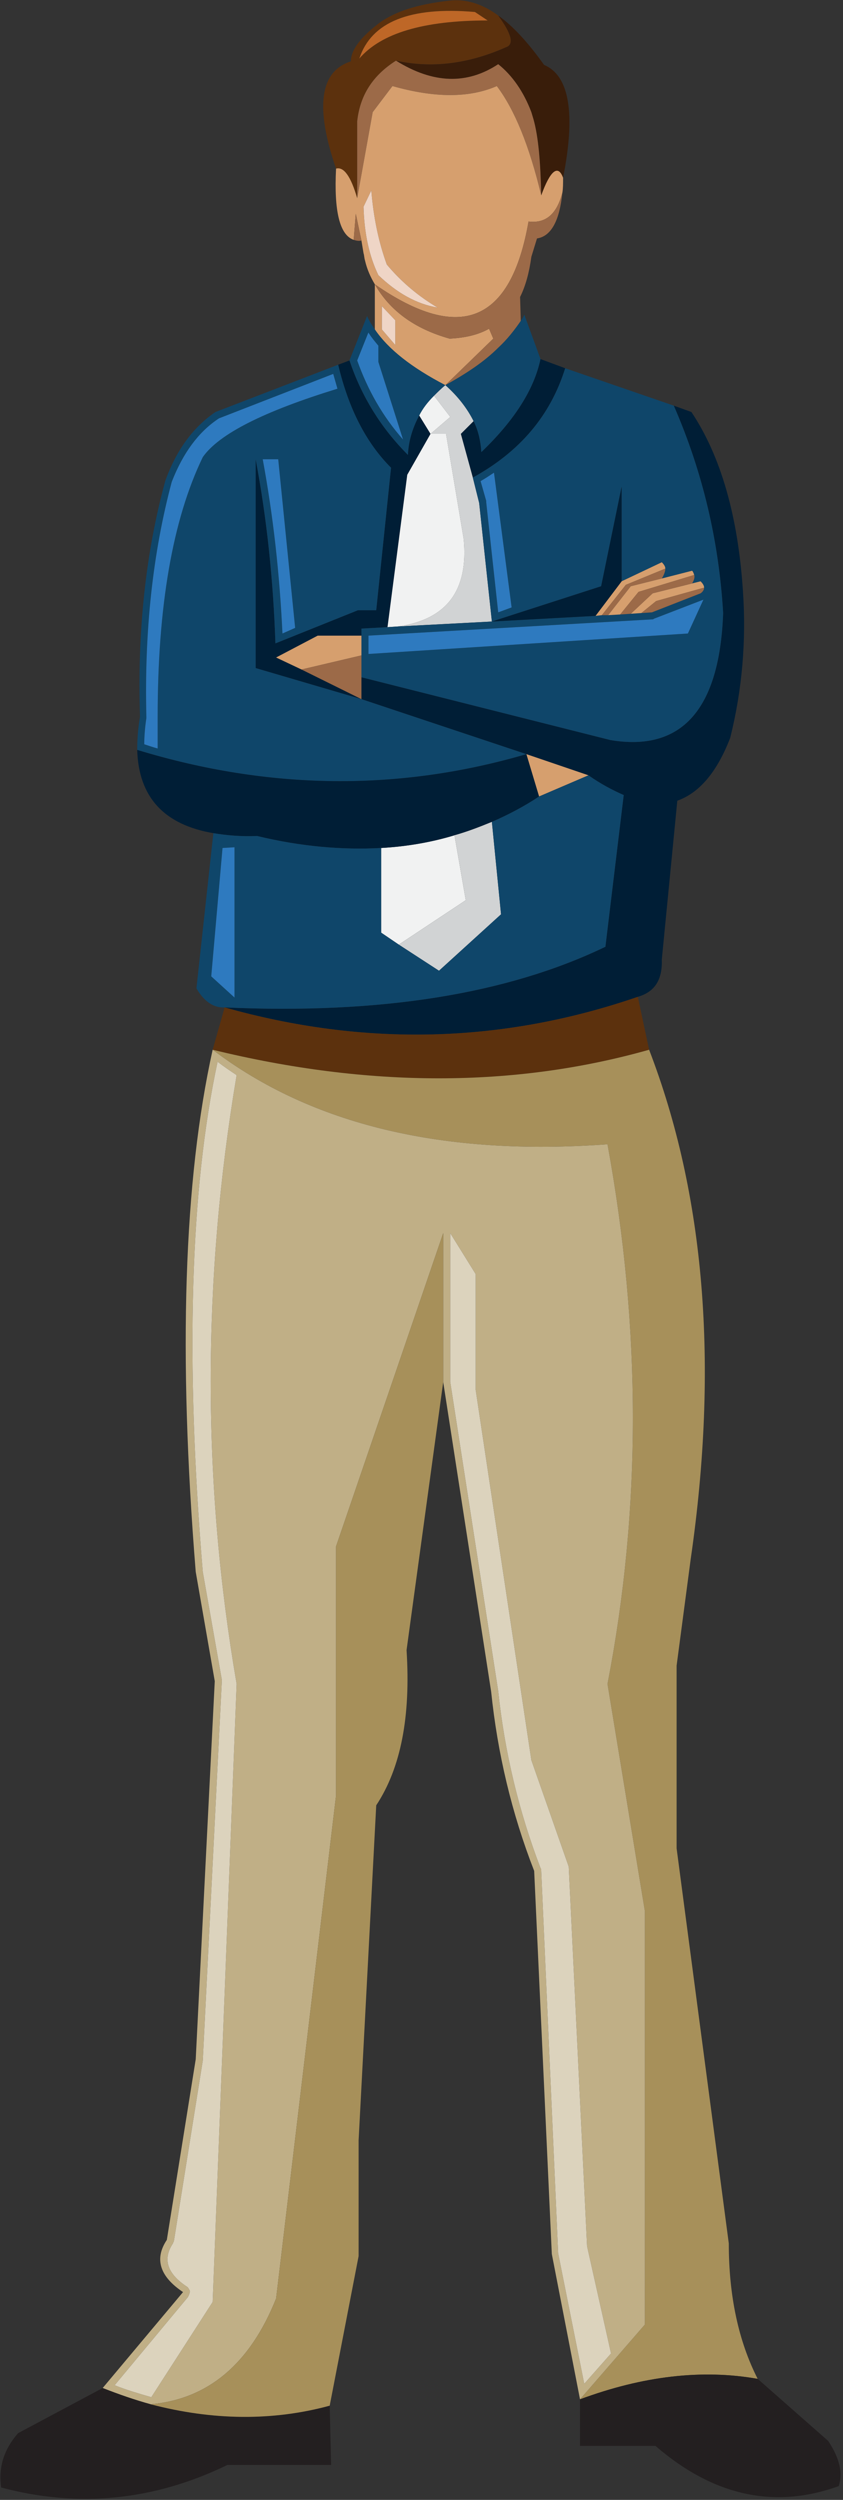 <?xml version="1.0" encoding="UTF-8" standalone="no"?>
<!DOCTYPE svg PUBLIC "-//W3C//DTD SVG 1.1//EN" "http://www.w3.org/Graphics/SVG/1.1/DTD/svg11.dtd">
<svg width="100%" height="100%" viewBox="0 0 249 738" version="1.1" xmlns="http://www.w3.org/2000/svg" xmlns:xlink="http://www.w3.org/1999/xlink" xml:space="preserve" xmlns:serif="http://www.serif.com/" style="fill-rule:evenodd;clip-rule:evenodd;stroke-linejoin:round;stroke-miterlimit:1.414;">
    <rect x="0" y="0" width="249" height="738" fill="#333333" stroke="none"/>
    <g transform="matrix(1,0,0,1,-1611.86,-833.618)">
        <g transform="matrix(4.167,0,0,4.167,0,0)">
            <path d="M435.825,229.241L434.576,228.791C436.625,233.489 437.774,238.386 438.075,243.485C437.825,250.332 435.126,253.331 430.078,252.481L412.435,248.033L412.435,249.583L424.13,253.481L428.528,254.98C429.378,255.58 430.228,256.03 431.027,256.379L429.729,267.126C422.781,270.474 413.784,271.923 402.739,271.423C412.685,274.222 422.431,273.972 432.027,270.673C433.227,270.324 433.776,269.474 433.727,268.025L434.826,256.779C436.375,256.229 437.625,254.78 438.574,252.331C439.424,248.932 439.724,245.434 439.475,241.885C439.124,236.637 437.925,232.389 435.825,229.241Z" style="fill:rgb(0,30,54);fill-rule:nonzero;"/>
        </g>
        <g transform="matrix(4.167,0,0,4.167,0,0)">
            <path d="M420.481,200.902L421.382,201.502C416.833,201.502 413.834,202.401 412.285,204.201C413.135,201.601 415.884,200.502 420.481,200.902ZM422.131,201.152C420.981,200.302 419.782,199.952 418.633,200.102C416.384,200.352 414.634,200.902 413.484,201.851C412.285,202.801 411.686,203.651 411.686,204.4C409.486,205.1 409.137,207.649 410.636,211.998C411.186,211.847 411.686,212.547 412.135,214.096L412.135,208.649C412.335,206.799 413.234,205.4 414.884,204.35C417.383,204.9 419.982,204.6 422.681,203.401C423.28,203.201 423.081,202.451 422.131,201.152Z" style="fill:rgb(92,49,13);fill-rule:nonzero;"/>
        </g>
        <g transform="matrix(4.167,0,0,4.167,0,0)">
            <path d="M421.382,201.502L420.481,200.902C415.884,200.502 413.135,201.601 412.285,204.201C413.834,202.401 416.833,201.502 421.382,201.502Z" style="fill:rgb(190,103,39);fill-rule:nonzero;"/>
        </g>
        <g transform="matrix(4.167,0,0,4.167,0,0)">
            <path d="M422.681,203.401C419.982,204.6 417.383,204.9 414.884,204.35C417.533,206 419.932,206.049 422.131,204.6C423.131,205.4 423.931,206.549 424.48,207.999C424.53,208.149 424.58,208.349 424.63,208.499C424.98,209.749 425.13,211.547 425.18,213.896C425.83,212.097 426.38,211.698 426.729,212.647C427.629,208.099 427.179,205.4 425.38,204.65C424.28,203.101 423.181,201.901 422.131,201.152C423.081,202.451 423.28,203.201 422.681,203.401Z" style="fill:rgb(57,29,10);fill-rule:nonzero;"/>
        </g>
        <g transform="matrix(4.167,0,0,4.167,0,0)">
            <path d="M414.634,206.15C417.633,207 420.082,207 422.031,206.15C423.28,207.799 424.33,210.348 425.18,213.896C425.13,211.547 424.98,209.749 424.63,208.499C424.58,208.349 424.53,208.149 424.48,207.999C423.931,206.549 423.131,205.4 422.131,204.6C419.932,206.049 417.533,206 414.884,204.35C413.234,205.4 412.335,206.799 412.135,208.649L412.135,214.096L413.234,207.999L414.634,206.15Z" style="fill:rgb(156,106,72);fill-rule:nonzero;"/>
        </g>
        <g transform="matrix(4.167,0,0,4.167,0,0)">
            <path d="M413.635,219.545C412.984,218.195 412.635,216.595 412.585,214.696L413.135,213.546C413.285,215.396 413.635,217.145 414.234,218.795C415.284,220.045 416.483,221.044 417.833,221.843C416.333,221.593 414.934,220.794 413.635,219.545ZM422.031,206.15C420.082,207 417.633,207 414.634,206.15L413.234,207.999L412.135,214.096C411.686,212.547 411.186,211.847 410.636,211.998C410.485,214.996 410.886,216.696 411.885,217.045L412.035,215.196L412.435,217.095L412.585,217.995C412.635,218.145 412.635,218.344 412.685,218.495C412.835,219.144 413.085,219.694 413.385,220.194C419.433,224.392 423.031,222.893 424.28,215.746C425.479,215.896 426.279,215.246 426.68,213.697C426.729,213.397 426.729,213.046 426.729,212.647C426.38,211.698 425.83,212.097 425.18,213.896C424.33,210.348 423.28,207.799 422.031,206.15Z" style="fill:rgb(214,159,110);fill-rule:nonzero;"/>
        </g>
        <g transform="matrix(4.167,0,0,4.167,0,0)">
            <path d="M412.585,214.696C412.635,216.595 412.984,218.195 413.635,219.545C414.934,220.794 416.333,221.593 417.833,221.843C416.483,221.044 415.284,220.045 414.234,218.795C413.635,217.145 413.285,215.396 413.135,213.546L412.585,214.696Z" style="fill:rgb(239,213,198);fill-rule:nonzero;"/>
        </g>
        <g transform="matrix(4.167,0,0,4.167,0,0)">
            <path d="M412.035,215.196L411.885,217.045C412.035,217.095 412.235,217.145 412.435,217.095L412.035,215.196Z" style="fill:rgb(156,106,72);fill-rule:nonzero;"/>
        </g>
        <g transform="matrix(4.167,0,0,4.167,0,0)">
            <path d="M414.834,222.743L414.834,224.493L413.885,223.393L413.885,221.744L414.834,222.743ZM413.385,220.194L413.385,223.393C414.334,224.793 415.983,226.091 418.383,227.341L421.781,224.043L421.481,223.342C420.682,223.793 419.732,223.993 418.683,224.043C416.184,223.342 414.435,222.044 413.385,220.194Z" style="fill:rgb(214,159,110);fill-rule:nonzero;"/>
        </g>
        <g transform="matrix(4.167,0,0,4.167,0,0)">
            <path d="M414.834,224.493L414.834,222.743L413.885,221.744L413.885,223.393L414.834,224.493Z" style="fill:rgb(239,213,198);fill-rule:nonzero;"/>
        </g>
        <g transform="matrix(4.167,0,0,4.167,0,0)">
            <path d="M412.935,223.592C412.935,223.642 412.935,223.642 412.984,223.693C413.135,223.943 413.385,224.243 413.635,224.543L413.635,225.692L415.384,231.19C413.935,229.541 412.885,227.691 412.135,225.591L412.935,223.592ZM413.385,223.393C413.185,223.092 412.984,222.793 412.835,222.443L411.585,225.591C412.435,228.141 413.834,230.39 415.733,232.29C415.783,231.24 416.084,230.34 416.533,229.49C416.783,228.991 417.133,228.541 417.583,228.09C417.833,227.841 418.083,227.591 418.383,227.341C415.983,226.091 414.334,224.793 413.385,223.393Z" style="fill:rgb(15,70,106);fill-rule:nonzero;"/>
        </g>
        <g transform="matrix(4.167,0,0,4.167,0,0)">
            <path d="M412.984,223.693C412.935,223.642 412.935,223.642 412.935,223.592L412.135,225.591C412.885,227.691 413.935,229.541 415.384,231.19L413.635,225.692L413.635,224.543C413.385,224.243 413.135,223.943 412.984,223.693Z" style="fill:rgb(46,122,191);fill-rule:nonzero;"/>
        </g>
        <g transform="matrix(4.167,0,0,4.167,0,0)">
            <path d="M411.585,225.591L410.786,225.892C411.535,229.041 412.785,231.439 414.534,233.189L413.484,243.285L412.186,243.285L406.338,245.633C406.188,241.185 405.737,236.837 404.938,232.589L404.938,247.383L412.435,249.583L408.187,247.483L406.388,246.633L409.336,245.084L412.435,245.084L412.435,244.585L414.284,244.484L415.684,233.689L417.333,230.79L416.533,229.49C416.084,230.34 415.783,231.24 415.733,232.29C413.834,230.39 412.435,228.141 411.585,225.591Z" style="fill:rgb(0,30,54);fill-rule:nonzero;"/>
        </g>
        <g transform="matrix(4.167,0,0,4.167,0,0)">
            <path d="M405.438,232.589L406.537,232.589L407.737,244.535L406.837,244.934C406.638,240.736 406.188,236.637 405.438,232.589ZM398.99,234.188C399.79,232.139 400.89,230.64 402.339,229.69L410.436,226.542C410.536,226.891 410.636,227.241 410.735,227.591C405.538,229.19 402.339,230.79 401.189,232.439C399.04,236.887 397.991,243.035 397.991,250.832L397.991,253.081C397.641,252.981 397.341,252.88 397.041,252.781C397.041,252.231 397.091,251.582 397.191,250.931C397.191,250.881 397.191,250.881 397.191,250.832C397.041,244.784 397.641,239.236 398.99,234.188ZM402.089,229.241C400.54,230.29 399.34,231.889 398.541,234.088C397.142,239.186 396.541,244.784 396.741,250.832C396.592,251.681 396.541,252.481 396.541,253.181C405.888,256.03 415.084,256.129 424.13,253.481L412.435,249.583L404.938,247.383L404.938,232.589C405.737,236.837 406.188,241.185 406.338,245.633L412.186,243.285L413.484,243.285L414.534,233.189C412.785,231.439 411.535,229.041 410.786,225.892L402.089,229.241Z" style="fill:rgb(15,70,106);fill-rule:nonzero;"/>
        </g>
        <g transform="matrix(4.167,0,0,4.167,0,0)">
            <path d="M402.339,229.69C400.89,230.64 399.79,232.139 398.99,234.188C397.641,239.236 397.041,244.784 397.191,250.832C397.191,250.881 397.191,250.881 397.191,250.931C397.091,251.582 397.041,252.231 397.041,252.781C397.341,252.88 397.641,252.981 397.991,253.081L397.991,250.832C397.991,243.035 399.04,236.887 401.189,232.439C402.339,230.79 405.538,229.19 410.735,227.591C410.636,227.241 410.536,226.891 410.436,226.542L402.339,229.69Z" style="fill:rgb(46,122,191);fill-rule:nonzero;"/>
        </g>
        <g transform="matrix(4.167,0,0,4.167,0,0)">
            <path d="M406.537,232.589L405.438,232.589C406.188,236.637 406.638,240.736 406.837,244.934L407.737,244.535L406.537,232.589Z" style="fill:rgb(46,122,191);fill-rule:nonzero;"/>
        </g>
        <g transform="matrix(4.167,0,0,4.167,0,0)">
            <path d="M424.88,216.945C425.88,216.795 426.479,215.696 426.68,213.697C426.279,215.246 425.479,215.896 424.28,215.746C423.031,222.893 419.433,224.392 413.385,220.194C414.435,222.044 416.184,223.342 418.683,224.043C419.732,223.993 420.682,223.793 421.481,223.342L421.781,224.043L418.383,227.341C419.932,226.492 421.182,225.642 422.131,224.692C422.781,224.092 423.28,223.443 423.73,222.793L423.681,221.093C424.08,220.294 424.33,219.344 424.48,218.245L424.88,216.945Z" style="fill:rgb(156,106,72);fill-rule:nonzero;"/>
        </g>
        <g transform="matrix(4.167,0,0,4.167,0,0)">
            <path d="M425.13,225.492L423.98,222.343C423.931,222.493 423.83,222.643 423.73,222.793C423.28,223.443 422.781,224.092 422.131,224.692C421.182,225.642 419.932,226.492 418.383,227.341C419.282,228.141 419.932,228.991 420.382,229.89C420.731,230.589 420.882,231.339 420.932,232.089C423.28,229.84 424.68,227.641 425.13,225.492Z" style="fill:rgb(15,70,106);fill-rule:nonzero;"/>
        </g>
        <g transform="matrix(4.167,0,0,4.167,0,0)">
            <path d="M420.932,232.089C420.882,231.339 420.731,230.589 420.382,229.89L419.482,230.79L420.332,233.888C423.681,232.04 425.83,229.49 426.879,226.141L425.13,225.492C424.68,227.641 423.28,229.84 420.932,232.089Z" style="fill:rgb(0,30,54);fill-rule:nonzero;"/>
        </g>
        <g transform="matrix(4.167,0,0,4.167,0,0)">
            <path d="M419.482,230.79L420.382,229.89C419.932,228.991 419.282,228.141 418.383,227.341C418.083,227.591 417.833,227.841 417.583,228.09L418.732,229.59L417.333,230.79L418.433,230.79L419.682,238.237C420.032,241.885 418.482,243.934 415.034,244.434L421.682,244.085L420.781,235.688L420.332,233.888L419.482,230.79Z" style="fill:rgb(209,211,212);fill-rule:nonzero;"/>
        </g>
        <g transform="matrix(4.167,0,0,4.167,0,0)">
            <path d="M418.433,230.79L417.333,230.79L415.684,233.689L414.284,244.484L415.034,244.434C418.482,243.934 420.032,241.885 419.682,238.237L418.433,230.79Z" style="fill:rgb(241,242,242);fill-rule:nonzero;"/>
        </g>
        <g transform="matrix(4.167,0,0,4.167,0,0)">
            <path d="M417.583,228.09C417.133,228.541 416.783,228.991 416.533,229.49L417.333,230.79L418.732,229.59L417.583,228.09Z" style="fill:rgb(241,242,242);fill-rule:nonzero;"/>
        </g>
        <g transform="matrix(4.167,0,0,4.167,0,0)">
            <path d="M433.026,243.934C433.077,243.934 433.127,243.934 433.177,243.884L436.676,242.535L435.576,244.934L412.935,246.383L412.935,245.084L433.026,243.934ZM421.281,235.638C421.281,235.587 421.281,235.587 421.281,235.538L420.882,234.138C421.231,233.938 421.531,233.739 421.831,233.539L423.081,243.085L422.131,243.435L421.281,235.638ZM420.332,233.888L420.781,235.688L421.682,244.085L429.428,241.586L430.878,234.539L430.878,241.236L433.727,239.886C433.876,240.036 433.977,240.186 433.977,240.336C433.977,240.536 433.876,240.786 433.727,241.036L435.876,240.486C435.926,240.536 435.976,240.636 436.025,240.786C436.075,240.936 436.025,241.135 435.876,241.385L436.476,241.236C436.625,241.385 436.726,241.536 436.726,241.685C436.726,241.836 436.625,241.985 436.476,242.086L433.026,243.435L432.277,243.485L431.527,243.535L430.777,243.585L429.928,243.634L429.479,243.634L429.028,243.684L421.682,244.085L415.034,244.434L414.284,244.484L412.435,244.585L412.435,248.033L430.078,252.481C435.126,253.331 437.825,250.332 438.075,243.485C437.774,238.386 436.625,233.489 434.576,228.791L426.879,226.141C425.83,229.49 423.681,232.04 420.332,233.888Z" style="fill:rgb(15,70,106);fill-rule:nonzero;"/>
        </g>
        <g transform="matrix(4.167,0,0,4.167,0,0)">
            <path d="M421.281,235.538C421.281,235.587 421.281,235.587 421.281,235.638L422.131,243.435L423.081,243.085L421.831,233.539C421.531,233.739 421.231,233.938 420.882,234.138L421.281,235.538Z" style="fill:rgb(46,122,191);fill-rule:nonzero;"/>
        </g>
        <g transform="matrix(4.167,0,0,4.167,0,0)">
            <path d="M433.177,243.884C433.127,243.934 433.077,243.934 433.026,243.934L412.935,245.084L412.935,246.383L435.576,244.934L436.676,242.535L433.177,243.884Z" style="fill:rgb(46,122,191);fill-rule:nonzero;"/>
        </g>
        <g transform="matrix(4.167,0,0,4.167,0,0)">
            <path d="M433.977,240.336C433.977,240.186 433.876,240.036 433.727,239.886L430.878,241.236L429.028,243.684L429.479,243.634L431.178,241.486L433.977,240.336Z" style="fill:rgb(214,159,110);fill-rule:nonzero;"/>
        </g>
        <g transform="matrix(4.167,0,0,4.167,0,0)">
            <path d="M433.727,241.036C433.877,240.786 433.977,240.536 433.977,240.336L431.178,241.486L429.479,243.634L429.928,243.634L431.527,241.586L433.727,241.036Z" style="fill:rgb(156,106,72);fill-rule:nonzero;"/>
        </g>
        <g transform="matrix(4.167,0,0,4.167,0,0)">
            <path d="M429.928,243.634L430.777,243.585L432.077,241.985L436.025,240.786C435.976,240.636 435.926,240.536 435.876,240.486L433.727,241.036L431.527,241.586L429.928,243.634Z" style="fill:rgb(214,159,110);fill-rule:nonzero;"/>
        </g>
        <g transform="matrix(4.167,0,0,4.167,0,0)">
            <path d="M432.277,243.485L433.326,242.635L436.726,241.685C436.726,241.536 436.625,241.385 436.476,241.236L435.876,241.385L433.077,242.086L431.527,243.535L432.277,243.485Z" style="fill:rgb(214,159,110);fill-rule:nonzero;"/>
        </g>
        <g transform="matrix(4.167,0,0,4.167,0,0)">
            <path d="M433.326,242.635L432.277,243.485L433.026,243.435L436.476,242.086C436.625,241.985 436.726,241.836 436.726,241.685L433.326,242.635Z" style="fill:rgb(156,106,72);fill-rule:nonzero;"/>
        </g>
        <g transform="matrix(4.167,0,0,4.167,0,0)">
            <path d="M431.527,243.535L433.077,242.086L435.876,241.385C436.025,241.135 436.075,240.936 436.025,240.786L432.077,241.985L430.777,243.585L431.527,243.535Z" style="fill:rgb(156,106,72);fill-rule:nonzero;"/>
        </g>
        <g transform="matrix(4.167,0,0,4.167,0,0)">
            <path d="M429.028,243.684L430.878,241.236L430.878,234.539L429.428,241.586L421.682,244.085L429.028,243.684Z" style="fill:rgb(0,30,54);fill-rule:nonzero;"/>
        </g>
        <g transform="matrix(4.167,0,0,4.167,0,0)">
            <path d="M419.032,259.228C417.383,259.728 415.634,260.028 413.834,260.128L413.834,266.126L415.084,266.975L419.832,263.827L419.032,259.228Z" style="fill:rgb(241,242,242);fill-rule:nonzero;"/>
        </g>
        <g transform="matrix(4.167,0,0,4.167,0,0)">
            <path d="M413.834,260.128C415.634,260.028 417.383,259.728 419.032,259.228C419.932,258.978 420.832,258.628 421.682,258.279C422.831,257.779 423.98,257.179 425.03,256.479L424.13,253.481C415.084,256.129 405.888,256.03 396.541,253.181C396.642,256.53 398.44,258.479 401.939,259.079C402.839,259.228 403.889,259.329 405.038,259.278C408.137,260.028 411.086,260.278 413.834,260.128Z" style="fill:rgb(0,30,54);fill-rule:nonzero;"/>
        </g>
        <g transform="matrix(4.167,0,0,4.167,0,0)">
            <path d="M421.682,258.279C420.832,258.628 419.932,258.978 419.032,259.228L419.832,263.827L415.084,266.975L417.933,268.825L422.331,264.826L421.682,258.279Z" style="fill:rgb(209,211,212);fill-rule:nonzero;"/>
        </g>
        <g transform="matrix(4.167,0,0,4.167,0,0)">
            <path d="M424.13,253.481L425.03,256.479L428.528,254.98L424.13,253.481Z" style="fill:rgb(214,159,110);fill-rule:nonzero;"/>
        </g>
        <g transform="matrix(4.167,0,0,4.167,0,0)">
            <path d="M402.589,260.128L403.438,260.078L403.438,270.724L401.789,269.224L402.589,260.128ZM428.528,254.98L425.03,256.479C423.98,257.179 422.831,257.779 421.682,258.279L422.331,264.826L417.933,268.825L415.084,266.975L413.834,266.126L413.834,260.128C411.086,260.278 408.137,260.028 405.038,259.278C403.889,259.329 402.839,259.228 401.939,259.079L400.739,270.074C401.289,271.024 401.989,271.473 402.739,271.423C413.784,271.923 422.781,270.474 429.729,267.126L431.027,256.379C430.228,256.03 429.378,255.58 428.528,254.98Z" style="fill:rgb(15,70,106);fill-rule:nonzero;"/>
        </g>
        <g transform="matrix(4.167,0,0,4.167,0,0)">
            <path d="M403.438,260.078L402.589,260.128L401.789,269.224L403.438,270.724L403.438,260.078Z" style="fill:rgb(46,122,191);fill-rule:nonzero;"/>
        </g>
        <g transform="matrix(4.167,0,0,4.167,0,0)">
            <path d="M406.388,246.633L408.187,247.483L412.435,246.484L412.435,245.085L409.336,245.085L406.388,246.633Z" style="fill:rgb(214,159,110);fill-rule:nonzero;"/>
        </g>
        <g transform="matrix(4.167,0,0,4.167,0,0)">
            <path d="M412.435,248.033L412.435,246.484L408.187,247.483L412.435,249.583L412.435,248.033Z" style="fill:rgb(156,106,72);fill-rule:nonzero;"/>
        </g>
        <g transform="matrix(4.167,0,0,4.167,0,0)">
            <path d="M402.739,271.423L401.89,274.422C412.935,277.122 423.28,277.122 432.827,274.422L432.027,270.673C422.431,273.972 412.685,274.222 402.739,271.423Z" style="fill:rgb(92,49,13);fill-rule:nonzero;"/>
        </g>
        <g transform="matrix(4.167,0,0,4.167,0,0)">
            <path d="M401.89,274.422C408.937,279.77 418.282,281.969 429.878,281.12C432.277,294.214 432.277,306.96 429.878,319.354L432.527,335.448L432.527,364.736L427.929,370.034C432.377,368.384 436.575,367.885 440.523,368.585C439.174,365.936 438.475,362.737 438.475,358.989L434.776,331L434.776,318.055L435.775,310.508C437.774,296.713 436.775,284.669 432.827,274.422C423.28,277.122 412.935,277.122 401.89,274.422Z" style="fill:rgb(167,144,90);fill-rule:nonzero;"/>
        </g>
        <g transform="matrix(4.167,0,0,4.167,0,0)">
            <path d="M420.532,290.316L420.532,298.512L424.48,324.753L427.129,332.299L428.429,359.188L430.128,366.786L428.229,368.934L426.38,359.688L425.18,332.599C425.18,332.549 425.18,332.449 425.13,332.399C423.58,328.351 422.581,324.152 422.131,319.854L418.732,297.962L418.732,287.418L420.532,290.316ZM402.239,275.272C402.688,275.622 403.139,275.921 403.589,276.221C401.14,290.766 401.14,305.11 403.589,319.354L401.89,363.137L397.541,369.884C396.691,369.634 395.792,369.384 394.942,369.035L400.14,362.787C400.189,362.687 400.24,362.587 400.24,362.537C400.29,362.437 400.29,362.337 400.24,362.287C400.189,362.187 400.14,362.087 400.04,362.038C398.69,361.137 398.341,360.138 399.04,359.039C399.091,358.989 399.091,358.888 399.141,358.838L401.189,346.044L402.539,319.155C402.539,319.104 402.539,319.104 402.539,319.054L401.189,311.408C399.94,296.414 400.29,284.369 402.239,275.272ZM429.878,281.12C418.282,281.969 408.937,279.77 401.89,274.422C399.84,283.669 399.44,295.963 400.689,311.408L402.039,319.155L400.689,345.944L398.641,358.739C397.741,360.088 398.141,361.337 399.79,362.437L394.093,369.234C395.242,369.684 396.392,370.084 397.491,370.384C401.539,370.034 404.538,367.535 406.388,362.887L410.636,327.252L410.636,309.608L418.232,287.418L418.232,297.962L421.631,319.904C422.081,324.253 423.081,328.501 424.68,332.599L425.93,359.738L427.929,370.034L432.527,364.736L432.527,335.448L429.878,319.354C432.277,306.96 432.277,294.214 429.878,281.12Z" style="fill:rgb(192,175,134);fill-rule:nonzero;"/>
        </g>
        <g transform="matrix(4.167,0,0,4.167,0,0)">
            <path d="M403.589,276.221C403.139,275.921 402.688,275.622 402.239,275.272C400.29,284.369 399.94,296.414 401.189,311.408L402.539,319.054C402.539,319.104 402.539,319.104 402.539,319.155L401.189,346.044L399.141,358.838C399.091,358.888 399.091,358.989 399.04,359.039C398.341,360.138 398.69,361.137 400.04,362.038C400.14,362.087 400.189,362.187 400.24,362.287C400.29,362.337 400.29,362.437 400.24,362.537C400.24,362.587 400.189,362.687 400.14,362.787L394.942,369.035C395.792,369.384 396.691,369.634 397.541,369.884L401.89,363.137L403.589,319.354C401.14,305.11 401.14,290.766 403.589,276.221Z" style="fill:rgb(220,211,189);fill-rule:nonzero;"/>
        </g>
        <g transform="matrix(4.167,0,0,4.167,0,0)">
            <path d="M420.532,298.512L420.532,290.316L418.732,287.418L418.732,297.962L422.131,319.854C422.581,324.153 423.58,328.351 425.13,332.399C425.18,332.449 425.18,332.549 425.18,332.599L426.38,359.688L428.229,368.934L430.128,366.786L428.429,359.188L427.129,332.299L424.48,324.753L420.532,298.512Z" style="fill:rgb(220,211,189);fill-rule:nonzero;"/>
        </g>
        <g transform="matrix(4.167,0,0,4.167,0,0)">
            <path d="M388.095,372.433C387.095,373.583 386.695,374.833 386.896,376.282C392.343,377.731 397.691,377.231 402.938,374.682L410.286,374.682L410.186,370.484C406.138,371.584 401.89,371.534 397.491,370.384C396.392,370.084 395.242,369.684 394.093,369.234L388.095,372.433Z" style="fill:rgb(35,31,32);fill-rule:nonzero;"/>
        </g>
        <g transform="matrix(4.167,0,0,4.167,0,0)">
            <path d="M410.636,309.608L410.636,327.252L406.388,362.887C404.538,367.535 401.539,370.034 397.491,370.384C401.89,371.534 406.138,371.584 410.186,370.484L412.235,359.888L412.235,351.691L413.484,327.951C415.234,325.302 415.934,321.654 415.634,316.956L418.232,297.962L418.232,287.418L410.636,309.608Z" style="fill:rgb(167,144,90);fill-rule:nonzero;"/>
        </g>
        <g transform="matrix(4.167,0,0,4.167,0,0)">
            <path d="M427.929,370.034L427.929,373.333L433.276,373.333C437.375,376.881 441.724,377.831 446.271,376.181C446.571,375.232 446.321,374.182 445.521,372.983L440.523,368.585C436.575,367.885 432.377,368.384 427.929,370.034Z" style="fill:rgb(35,31,32);fill-rule:nonzero;"/>
        </g>
    </g>
</svg>
